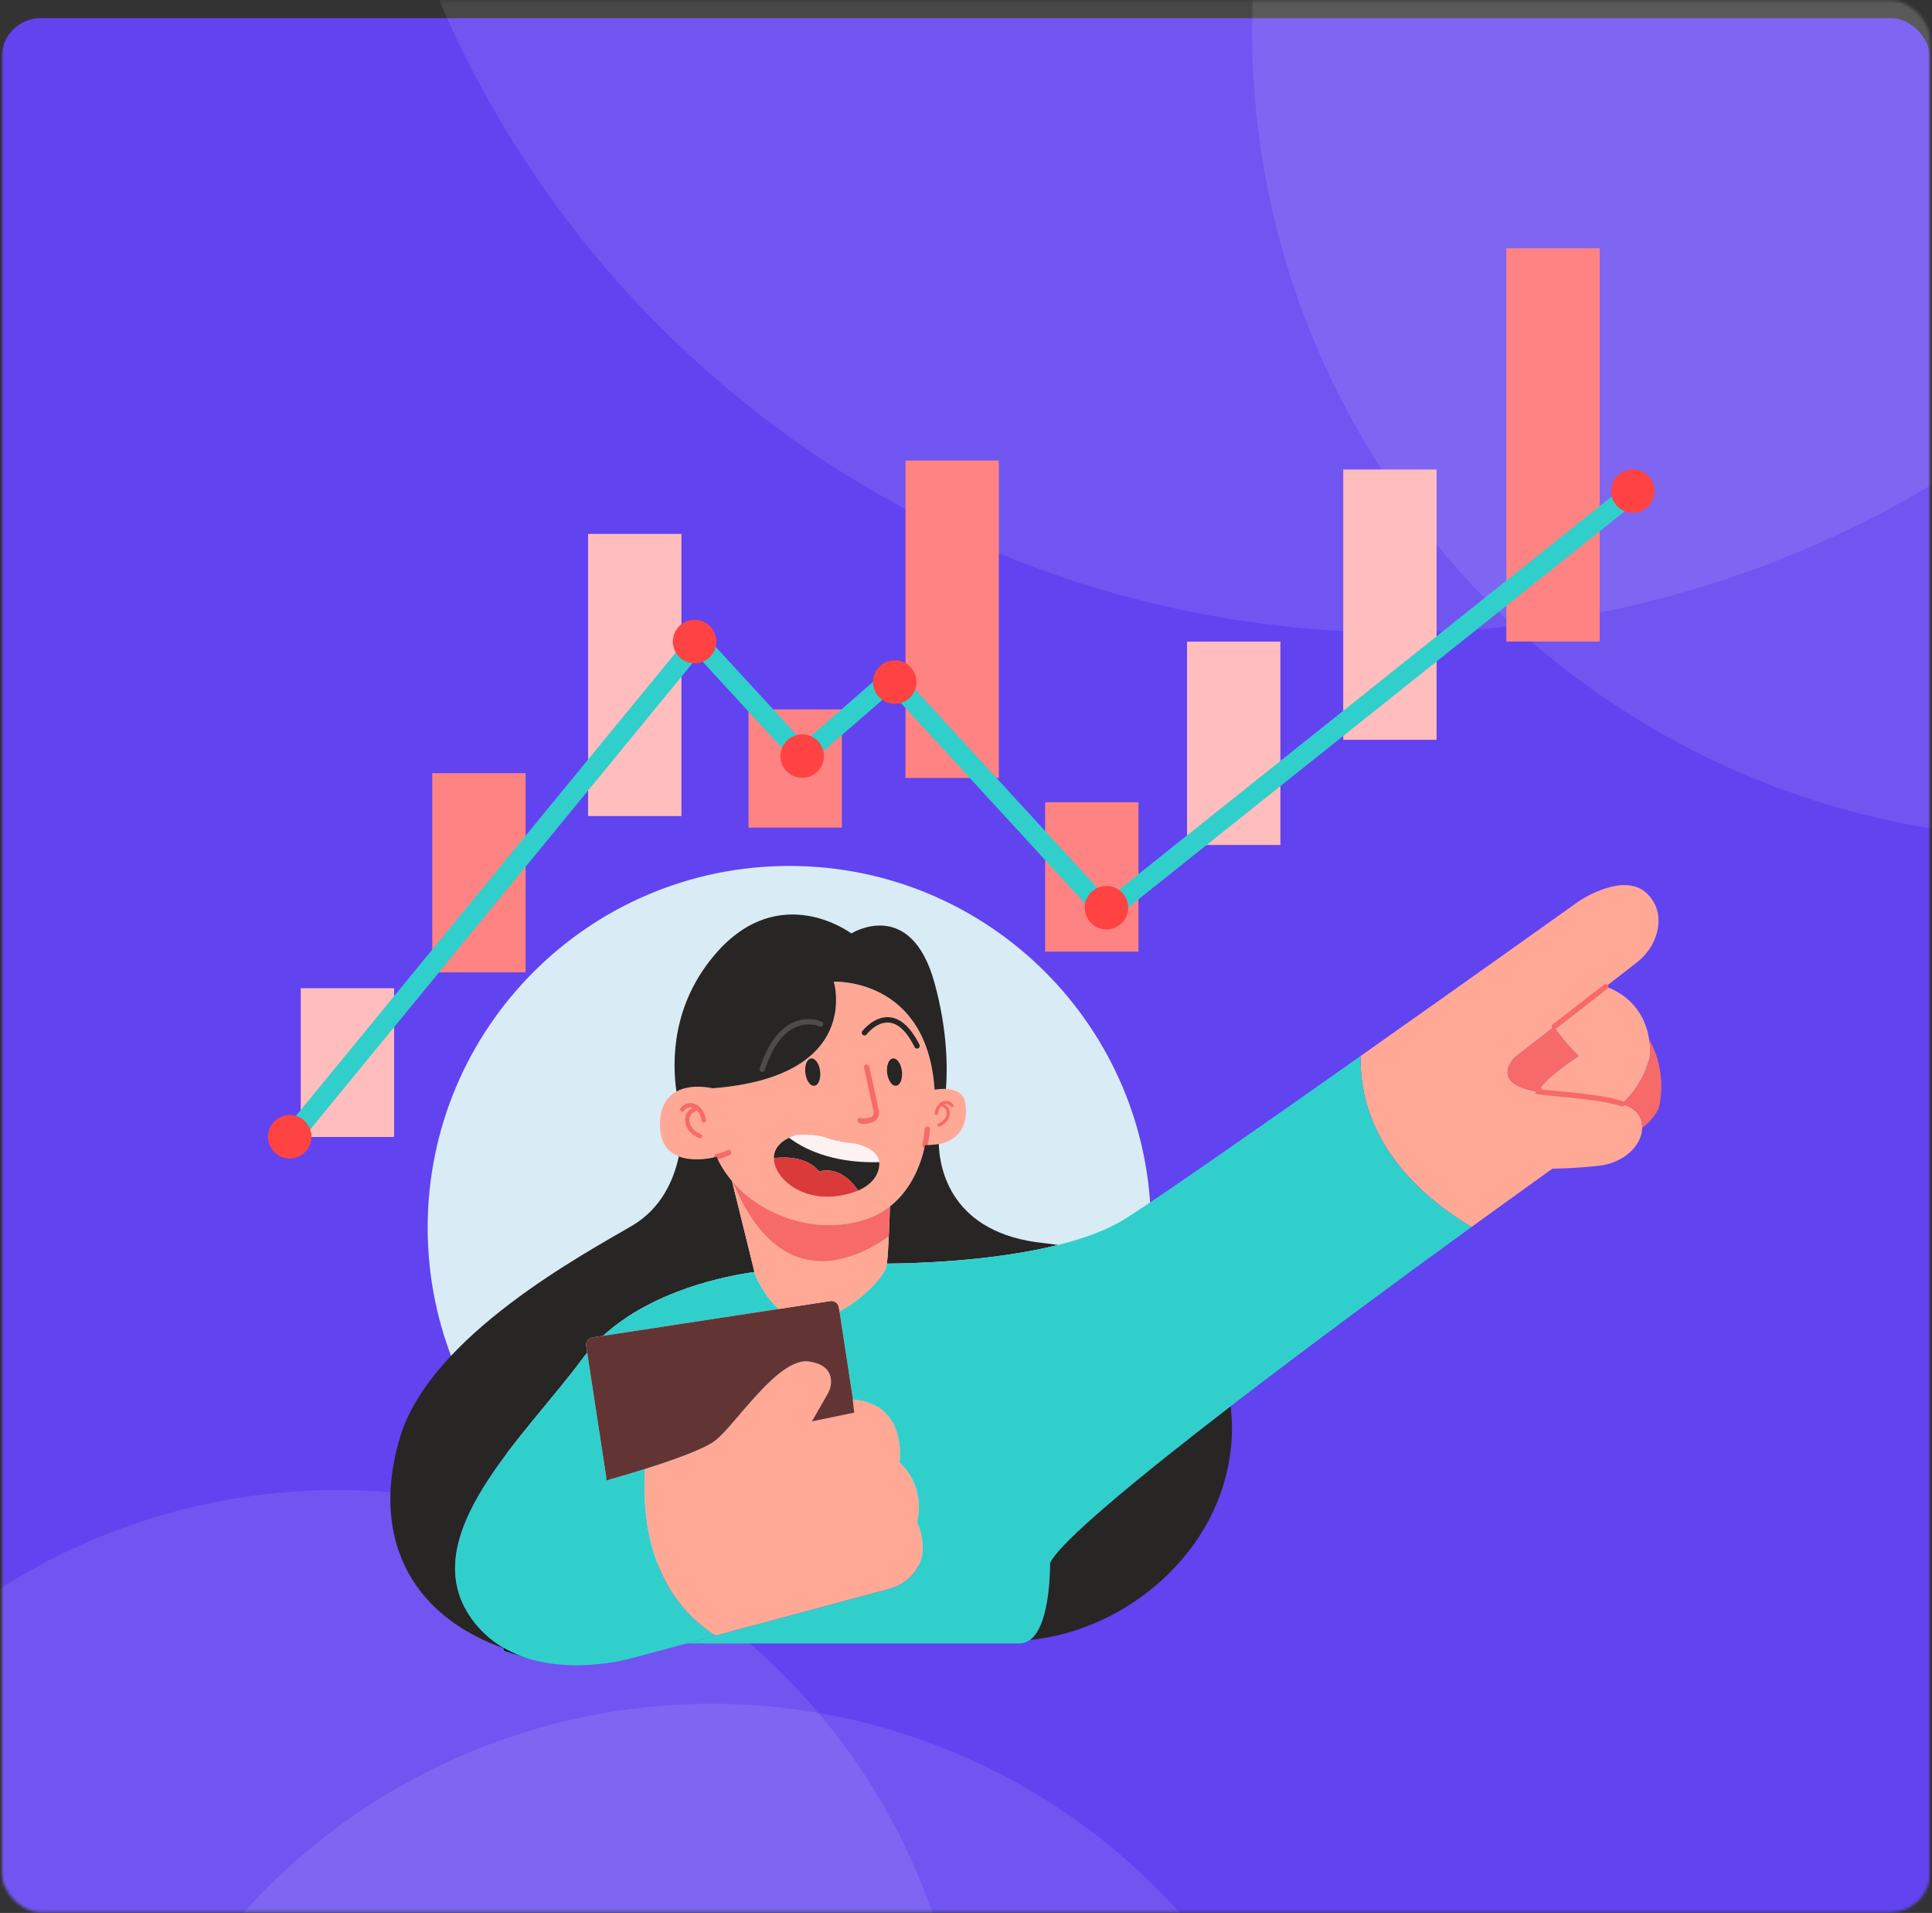 <svg width="699" height="692" viewBox="0 0 699 692" fill="none" xmlns="http://www.w3.org/2000/svg">
<rect x="0" y="0" width="699" height="692" fill="#333333" stroke="none"/>
<mask id="mask0_7001_6083" style="mask-type:alpha" maskUnits="userSpaceOnUse" x="0" y="0" width="699" height="692">
<rect x="0.556" y="0.297" width="697.778" height="691.406" rx="14.222" fill="#003DF6"/>
</mask>
<g mask="url(#mask0_7001_6083)">
<rect x="0.556" y="6.556" width="697.778" height="839.111" rx="14.222" fill="#6143F0"/>
<circle opacity="0.1" cx="745.444" cy="11.001" r="292.444" fill="white"/>
<circle opacity="0.1" cx="505.445" cy="-148.111" r="376.889" fill="white"/>
<circle opacity="0.1" cx="122.334" cy="766.556" r="227.556" fill="white"/>
<circle opacity="0.1" cx="257.444" cy="843.89" r="227.556" fill="white"/>
</g>
<path d="M142.583 357.481H108.811V411.283H142.583V357.481Z" fill="#FFBDBD"/>
<path d="M190.168 279.681H156.396V351.728H190.168V279.681Z" fill="#FF8383"/>
<path d="M246.543 193.14H212.771V295.196H246.543V193.14Z" fill="#FFBDBD"/>
<path d="M304.592 256.616H270.819V299.38H304.592V256.616Z" fill="#FF8383"/>
<path d="M361.384 166.585H327.611V281.412H361.384V166.585Z" fill="#FF8383"/>
<path d="M411.898 290.202H378.126V344.238H411.898V290.202Z" fill="#FF8383"/>
<path d="M463.25 232.107H429.478V305.659H463.25V232.107Z" fill="#FFBDBD"/>
<path d="M519.756 169.843H485.983V267.618H519.756V169.843Z" fill="#FFBDBD"/>
<path d="M578.771 89.828H544.999V232.073H578.771V89.828Z" fill="#FF8383"/>
<path d="M105.478 416.819L99.976 412.307L249.608 229.818C250.261 229.022 251.228 228.548 252.258 228.519C253.293 228.491 254.28 228.908 254.978 229.668L290.723 268.556L320.34 242.785C321.794 241.519 323.992 241.643 325.296 243.062L400.693 325.166L590.633 173.627L595.072 179.189L402.538 332.798C401.076 333.964 398.963 333.801 397.699 332.424L322.401 250.427L292.785 276.196C291.331 277.461 289.135 277.338 287.831 275.92L252.516 237.5L105.478 416.819Z" fill="#31CFCB"/>
<path d="M104.82 419.085C109.166 419.085 112.689 415.562 112.689 411.215C112.689 406.869 109.166 403.346 104.82 403.346C100.473 403.346 96.95 406.869 96.95 411.215C96.95 415.562 100.473 419.085 104.82 419.085Z" fill="#FF4343"/>
<path d="M251.313 239.944C255.659 239.944 259.182 236.421 259.182 232.074C259.182 227.728 255.659 224.205 251.313 224.205C246.967 224.205 243.443 227.728 243.443 232.074C243.443 236.421 246.967 239.944 251.313 239.944Z" fill="#FF4343"/>
<path d="M290.239 281.381C294.585 281.381 298.108 277.858 298.108 273.511C298.108 269.165 294.585 265.642 290.239 265.642C285.892 265.642 282.369 269.165 282.369 273.511C282.369 277.858 285.892 281.381 290.239 281.381Z" fill="#FF4343"/>
<path d="M323.723 254.593C328.069 254.593 331.592 251.07 331.592 246.723C331.592 242.377 328.069 238.854 323.723 238.854C319.377 238.854 315.854 242.377 315.854 246.723C315.854 251.07 319.377 254.593 323.723 254.593Z" fill="#FF4343"/>
<path d="M400.318 336.211C404.664 336.211 408.187 332.688 408.187 328.342C408.187 323.995 404.664 320.472 400.318 320.472C395.972 320.472 392.448 323.995 392.448 328.342C392.448 332.688 395.972 336.211 400.318 336.211Z" fill="#FF4343"/>
<path d="M590.76 185.531C595.106 185.531 598.629 182.008 598.629 177.662C598.629 173.316 595.106 169.792 590.76 169.792C586.414 169.792 582.891 173.316 582.891 177.662C582.891 182.008 586.414 185.531 590.76 185.531Z" fill="#FF4343"/>
<path d="M285.581 574.943C357.847 574.943 416.43 516.36 416.43 444.094C416.43 371.828 357.847 313.245 285.581 313.245C213.315 313.245 154.731 371.828 154.731 444.094C154.731 516.36 213.315 574.943 285.581 574.943Z" fill="#D9EBF5"/>
<path d="M349.23 398.964C348.632 395.069 345.15 394.065 342.243 393.918C340.018 393.811 338.131 394.209 338.131 394.209C335.489 353.514 301.666 355.1 301.666 355.1C301.666 355.1 312.236 389.452 257.8 393.68C257.8 393.68 250.311 391.809 244.73 394.854C241.416 396.656 238.773 400.198 238.773 406.894C238.773 413.463 241.716 416.808 245.591 418.319C249.929 420.016 255.442 419.408 259.279 418.467C260.663 421.622 262.56 424.582 264.86 427.277C275.624 439.908 295.231 446.804 312.761 441.245C316.376 440.098 319.42 438.422 321.978 436.42C330.143 430.052 333.388 420.412 334.668 414.281C336.745 414.229 338.706 413.985 339.651 413.853C340.027 413.8 340.243 413.764 340.243 413.764C347.117 412.177 350.447 406.87 349.23 398.964ZM318.123 421.531C317.928 423.931 316.613 427.999 310.487 430.67C309.054 431.287 307.364 431.832 305.366 432.26C290.568 435.431 280.527 426.447 279.999 419.577C279.984 419.355 279.973 419.138 279.978 418.927C279.999 414.985 283.059 412.722 285.506 411.581C286.997 410.879 288.26 410.593 288.455 410.593C288.455 410.593 294.797 410.064 299.026 411.649C303.253 413.235 309.597 413.764 309.597 413.764C313.619 414.624 315.769 416.269 316.89 417.59C317.577 418.394 317.99 419.377 318.105 420.413C318.15 420.781 318.156 421.156 318.123 421.531Z" fill="#FFA896"/>
<path d="M259.28 419.437C258.844 419.437 258.448 419.141 258.339 418.699C258.211 418.179 258.528 417.654 259.049 417.524C261.082 417.022 262.575 416.44 263.101 416.111C263.555 415.827 264.154 415.966 264.437 416.419C264.721 416.873 264.584 417.472 264.129 417.755C263.305 418.27 261.494 418.918 259.514 419.408C259.435 419.428 259.357 419.437 259.28 419.437ZM334.67 415.251C334.604 415.251 334.538 415.245 334.47 415.23C333.947 415.12 333.609 414.606 333.72 414.082C334.416 410.753 334.518 408.461 334.52 408.438C334.543 407.904 335 407.483 335.528 407.51C336.064 407.531 336.48 407.982 336.458 408.518C336.454 408.617 336.352 410.981 335.619 414.481C335.524 414.937 335.12 415.251 334.67 415.251ZM312.454 406.572C311.7 406.572 311.099 406.419 310.642 406.114C310.195 405.817 310.075 405.215 310.372 404.77C310.67 404.325 311.272 404.203 311.717 404.5C311.785 404.547 312.447 404.919 314.925 404.169C315.758 403.918 316.266 403.059 316.081 402.215L312.61 386.222C312.496 385.699 312.829 385.183 313.352 385.069C313.876 384.956 314.392 385.287 314.506 385.811L317.977 401.802C318.377 403.627 317.284 405.485 315.487 406.027C314.284 406.39 313.277 406.572 312.454 406.572Z" fill="#F66A69"/>
<path d="M331.79 379.323C331.435 379.323 331.093 379.126 330.922 378.787C328.135 373.211 325.025 370.225 321.68 369.914C317.159 369.489 313.571 374.138 313.535 374.184C313.21 374.611 312.602 374.694 312.177 374.369C311.75 374.046 311.667 373.436 311.992 373.011C312.165 372.784 316.28 367.462 321.862 367.983C325.918 368.361 329.55 371.705 332.658 377.92C332.896 378.399 332.702 378.983 332.223 379.222C332.085 379.291 331.937 379.323 331.79 379.323ZM272.964 460.133C263.578 461.422 236.418 466.47 218.186 483.222L214.359 483.809C212.875 484.037 211.86 485.421 212.086 486.901L212.451 489.285C211.871 489.988 211.31 490.713 210.765 491.452C190.154 519.462 149.387 555.823 170.6 585.523C174.099 590.417 178.348 593.973 182.946 596.522C146.772 583.886 134.441 554.195 144.705 519.991C155.804 482.997 211.999 453.232 228.735 443.359C239.315 437.118 243.766 426.844 245.594 418.319C249.932 420.016 255.445 419.408 259.281 418.467C260.666 421.622 262.563 424.582 264.862 427.277L272.964 460.133Z" fill="#282525"/>
<path d="M192.268 599.991C192.211 599.991 192.152 599.985 192.094 599.97C188.821 599.169 185.671 598.243 182.726 597.218C182.347 597.085 182.146 596.671 182.278 596.292C182.41 595.912 182.825 595.712 183.204 595.844C186.105 596.854 189.211 597.768 192.439 598.556C192.829 598.651 193.069 599.046 192.973 599.435C192.893 599.768 192.596 599.991 192.268 599.991Z" fill="black"/>
<path d="M342.244 393.918C340.019 393.812 338.132 394.209 338.132 394.209C335.489 353.514 301.666 355.101 301.666 355.101C301.666 355.101 312.237 389.452 257.801 393.681C257.801 393.681 250.312 391.81 244.731 394.854C243.119 383.529 243.193 363.213 258.857 345.06C282.111 318.107 308.007 337.662 308.007 337.662C308.007 337.662 329.511 324.233 338.13 355.63C342.777 372.556 342.84 386.148 342.244 393.918Z" fill="#282525"/>
<path d="M318.101 420.41C300.397 420.886 290.085 415.084 285.504 411.58C286.995 410.878 288.257 410.591 288.453 410.591C288.453 410.591 294.795 410.063 299.024 411.648C303.251 413.234 309.594 413.762 309.594 413.762C313.617 414.623 315.766 416.268 316.888 417.589C317.573 418.393 317.986 419.376 318.101 420.41Z" fill="#FCF2F2"/>
<path d="M318.123 421.531C317.928 423.931 316.613 427.999 310.486 430.67C303.791 420.84 296.382 423.804 296.382 423.804C292.117 418.471 284.501 418.397 279.978 418.926C279.999 414.983 283.059 412.721 285.506 411.58C290.088 415.083 300.399 420.886 318.103 420.41C318.15 420.781 318.156 421.156 318.123 421.531Z" fill="#282525"/>
<path d="M310.487 430.67C309.054 431.287 307.363 431.833 305.366 432.261C290.568 435.432 280.527 426.447 279.999 419.577C279.984 419.355 279.973 419.138 279.978 418.927C284.502 418.399 292.117 418.473 296.382 423.806C296.382 423.805 303.791 420.838 310.487 430.67Z" fill="#DB3A3A"/>
<path d="M218.163 536.571C217.843 536.571 217.549 536.358 217.461 536.034C217.356 535.645 217.584 535.247 217.972 535.14L219.323 534.771C219.709 534.664 220.11 534.892 220.216 535.279C220.322 535.667 220.094 536.066 219.708 536.172L218.353 536.543C218.291 536.563 218.226 536.571 218.163 536.571Z" fill="black"/>
<path d="M258.917 591.678L248.394 594.506L228.734 599.791C228.734 599.791 202.685 607.433 182.967 596.531C182.962 596.526 182.956 596.52 182.945 596.52C178.347 593.973 174.098 590.416 170.599 585.521C149.386 555.821 190.154 519.46 210.764 491.45C211.308 490.711 211.868 489.986 212.45 489.284L219.516 535.474C221.93 534.803 227.311 533.281 233.399 531.363C232.37 546.33 233.924 575.772 258.917 591.678Z" fill="#31CFCB"/>
<path d="M333.408 563.573C331.859 569.08 327.377 573.277 321.855 574.757L258.923 591.678C258.918 591.678 258.918 591.678 258.918 591.678C233.925 575.77 232.371 546.328 233.402 531.361C243.205 528.286 254.843 524.2 258.859 521.045C266.258 515.231 281.585 490.921 292.683 492.505C299.463 493.473 300.721 497.209 300.674 499.962C300.647 501.431 300.204 502.859 299.479 504.132L293.739 514.173L309.065 511.002L308.537 506.245C308.558 506.245 308.585 506.25 308.606 506.25C328.615 507.878 325.449 528.97 325.449 528.97C335.49 538.482 331.791 550.637 331.791 550.637C333.825 554.895 334.316 560.346 333.408 563.573Z" fill="#FFA896"/>
<path d="M382.805 450.35C359.097 456.263 330.987 457.03 320.866 457.104C321.373 453.357 321.744 444.129 321.981 436.419C330.146 430.051 333.391 420.41 334.671 414.28C336.748 414.227 338.709 413.984 339.654 413.852C339.934 422.619 343.866 446.264 377.769 449.7C379.471 449.875 381.151 450.086 382.805 450.35ZM445.415 523.161C441.812 561.254 407.617 589.824 372.632 593.228C380.284 587.631 379.882 565.44 379.882 565.44C383.386 557.809 411.851 534.401 445.25 508.691C445.817 513.346 445.886 518.182 445.415 523.161Z" fill="#282525"/>
<path d="M599.568 337.021C598.5 341.434 595.862 345.312 592.274 348.103L580.98 356.887L562.367 371.367L547.945 382.582C547.945 382.582 538.348 392.179 556.656 394.911C557.559 395.048 558.531 395.165 559.572 395.265C572.362 396.48 581.288 397.353 586.864 399.281C590.965 400.703 593.254 402.7 593.925 405.834C594.079 406.553 594.147 407.271 594.136 407.979C594.058 414.606 587.186 420.732 578.599 421.688C569.086 422.745 561.687 422.745 561.687 422.745C561.687 422.745 549.933 431.121 532.393 443.852C498.411 423.358 491.905 398.735 492.291 381.981C532.567 353.58 571.201 326.03 571.201 326.03C571.201 326.03 588.113 314.403 596.568 323.915C600.37 328.2 600.539 333.014 599.568 337.021Z" fill="#FFA896"/>
<path d="M532.389 443.855C508.924 460.883 475.112 485.706 445.252 508.691C411.851 534.403 383.387 557.809 379.883 565.44C379.883 565.44 380.285 587.631 372.633 593.228C371.529 594.042 370.255 594.507 368.786 594.507H248.396L258.919 591.68C258.919 591.68 258.919 591.68 258.924 591.68L321.856 574.758C327.378 573.278 331.86 569.082 333.409 563.575C334.318 560.346 333.826 554.897 331.792 550.642C331.792 550.642 335.491 538.487 325.45 528.974C325.45 528.974 328.617 507.882 308.607 506.255L303.729 474.377C312.491 469.726 319.953 461.487 320.693 458.157C320.756 457.883 320.815 457.529 320.867 457.106C330.988 457.032 359.098 456.265 382.806 450.351H382.811C392.128 448.026 400.764 444.907 407.365 440.717C420.217 432.563 456.889 406.946 492.288 381.986C491.901 398.738 498.408 423.359 532.389 443.855Z" fill="#31CFCB"/>
<path d="M571.197 382.053C571.197 382.053 559.57 389.452 556.927 394.209C556.806 394.43 556.716 394.663 556.653 394.911C538.346 392.179 547.943 382.582 547.943 382.582L562.365 371.367C564.544 375.399 571.197 382.053 571.197 382.053Z" fill="#F66A69"/>
<path d="M597.094 381.525C597.094 381.525 595.323 391.788 586.862 399.283C581.287 397.353 572.36 396.482 559.57 395.267C558.529 395.166 557.556 395.049 556.653 394.912C556.716 394.664 556.807 394.432 556.927 394.21C559.57 389.453 571.197 382.055 571.197 382.055C571.197 382.055 564.543 375.401 562.367 371.369L580.981 356.888C586.472 358.87 594.748 363.849 596.676 376.03C596.676 376.03 596.676 376.03 596.676 376.035C596.946 377.72 597.094 379.548 597.094 381.525Z" fill="#FFA896"/>
<path d="M562.367 372.338C562.078 372.338 561.793 372.21 561.601 371.964C561.271 371.542 561.348 370.932 561.77 370.602L580.384 356.122C580.806 355.792 581.416 355.869 581.745 356.291C582.075 356.713 581.998 357.323 581.576 357.652L562.962 372.133C562.786 372.27 562.575 372.338 562.367 372.338ZM586.863 400.252C586.758 400.252 586.65 400.235 586.545 400.198C580.986 398.275 571.495 397.372 559.48 396.231C558.377 396.125 557.406 396.006 556.508 395.871L555.448 395.709L555.713 394.671C555.798 394.338 555.918 394.035 556.077 393.742C556.334 393.273 556.924 393.1 557.393 393.357C557.683 393.516 557.858 393.799 557.892 394.104C558.445 394.175 559.032 394.24 559.663 394.3C572.282 395.499 581.399 396.366 587.178 398.365C587.685 398.541 587.953 399.092 587.777 399.599C587.64 400.001 587.265 400.252 586.863 400.252Z" fill="#F66A69"/>
<path d="M600.265 400.55C600.265 400.55 598.763 404.619 594.134 407.981C594.145 407.273 594.076 406.553 593.923 405.836C593.252 402.702 590.963 400.704 586.862 399.283C595.323 391.789 597.094 381.525 597.094 381.525C597.094 379.549 596.946 377.72 596.677 376.034C599.419 380.795 602.543 389.171 600.265 400.55Z" fill="#F66A69"/>
<path d="M281.773 473.499L218.185 483.222C236.418 466.469 263.576 461.422 272.962 460.133L273.126 460.798C273.127 460.798 276.007 468.483 281.773 473.499Z" fill="#31CFCB"/>
<path d="M300.672 499.965C300.72 497.212 299.462 493.476 292.681 492.509C281.582 490.922 266.256 515.234 258.858 521.048C254.842 524.203 243.204 528.287 233.4 531.364C227.313 533.283 221.932 534.805 219.517 535.476L212.452 489.285L212.087 486.901C211.859 485.421 212.874 484.037 214.36 483.809L218.187 483.222L281.775 473.499L300.415 470.645C301.895 470.423 303.284 471.438 303.507 472.923L303.729 474.377L308.608 506.255C308.586 506.255 308.56 506.25 308.538 506.25L309.067 511.007L293.741 514.178L299.48 504.137C300.202 502.86 300.646 501.434 300.672 499.965Z" fill="#633434"/>
<path d="M275.769 387.779C275.669 387.779 275.569 387.764 275.469 387.731C274.959 387.565 274.681 387.018 274.847 386.509C277.708 377.721 281.848 372.091 287.153 369.775C292.568 367.411 297.125 369.458 297.316 369.546C297.802 369.77 298.015 370.346 297.79 370.833C297.567 371.318 296.992 371.531 296.506 371.309C296.456 371.287 292.492 369.543 287.892 371.569C283.135 373.667 279.367 378.895 276.692 387.109C276.558 387.519 276.178 387.779 275.769 387.779Z" fill="#4C4C4C"/>
<path d="M265.033 427.468C264.978 427.403 264.918 427.34 264.862 427.276L272.964 460.132L273.127 460.797C273.127 460.797 276.007 468.481 281.773 473.497L300.413 470.644C301.893 470.422 303.282 471.437 303.506 472.921L303.727 474.375C312.49 469.724 319.951 461.485 320.692 458.156C320.755 457.882 320.814 457.527 320.866 457.104C321.142 455.071 321.376 451.427 321.571 447.288C307.5 457.144 281.658 467.459 265.033 427.468Z" fill="#FFA896"/>
<path d="M312.765 441.243C295.326 446.775 275.834 439.974 265.032 427.468C281.658 467.457 307.499 457.142 321.57 447.286C321.735 443.792 321.872 439.947 321.98 436.417C319.423 438.422 316.38 440.098 312.765 441.243ZM338.817 403.372C338.769 403.379 338.718 403.381 338.667 403.376C338.352 403.344 338.124 403.07 338.158 402.762C338.175 402.609 338.606 399.004 341.603 398.314C343.697 397.832 344.861 399.551 344.909 399.625C345.081 399.885 345.004 400.233 344.736 400.404C344.47 400.574 344.116 400.503 343.943 400.244C343.908 400.192 343.152 399.112 341.858 399.409C339.664 399.914 339.305 402.845 339.302 402.874C339.273 403.133 339.068 403.333 338.817 403.372Z" fill="#F66A69"/>
<path d="M339.811 407.525C339.543 407.567 339.276 407.419 339.182 407.16C339.076 406.868 339.233 406.546 339.533 406.439C339.641 406.401 342.225 405.446 342.501 402.951C342.652 401.571 341.876 400.601 340.191 400.068C339.889 399.973 339.726 399.656 339.826 399.36C339.926 399.064 340.251 398.903 340.553 398.998C342.758 399.697 343.855 401.14 343.644 403.064C343.288 406.272 340.052 407.448 339.915 407.497C339.881 407.511 339.846 407.521 339.811 407.525ZM254.516 406.079C254.582 406.09 254.652 406.091 254.721 406.085C255.152 406.042 255.465 405.665 255.419 405.243C255.396 405.033 254.804 400.096 250.699 399.152C247.829 398.493 246.236 400.846 246.169 400.948C245.934 401.304 246.04 401.781 246.405 402.015C246.768 402.248 247.255 402.149 247.492 401.796C247.542 401.724 248.576 400.246 250.349 400.654C253.355 401.345 253.848 405.36 253.852 405.4C253.892 405.751 254.173 406.025 254.516 406.079Z" fill="#F66A69"/>
<path d="M253.155 411.768C253.522 411.825 253.888 411.623 254.016 411.269C254.161 410.869 253.945 410.427 253.536 410.282C253.388 410.228 249.847 408.922 249.469 405.505C249.261 403.615 250.325 402.286 252.632 401.556C253.044 401.425 253.269 400.991 253.132 400.586C252.995 400.181 252.55 399.959 252.136 400.09C249.116 401.046 247.613 403.024 247.902 405.659C248.389 410.052 252.823 411.665 253.011 411.731C253.058 411.748 253.106 411.76 253.155 411.768Z" fill="#F66A69"/>
<path d="M324.232 392.761C325.709 392.584 326.642 390.23 326.315 387.503C325.989 384.776 324.526 382.709 323.049 382.886C321.572 383.063 320.64 385.417 320.967 388.144C321.293 390.871 322.755 392.938 324.232 392.761Z" fill="#282525"/>
<path d="M294.637 392.76C296.114 392.583 297.046 390.229 296.72 387.503C296.393 384.776 294.931 382.709 293.454 382.886C291.977 383.063 291.044 385.417 291.371 388.143C291.698 390.87 293.16 392.937 294.637 392.76Z" fill="#282525"/>
</svg>
